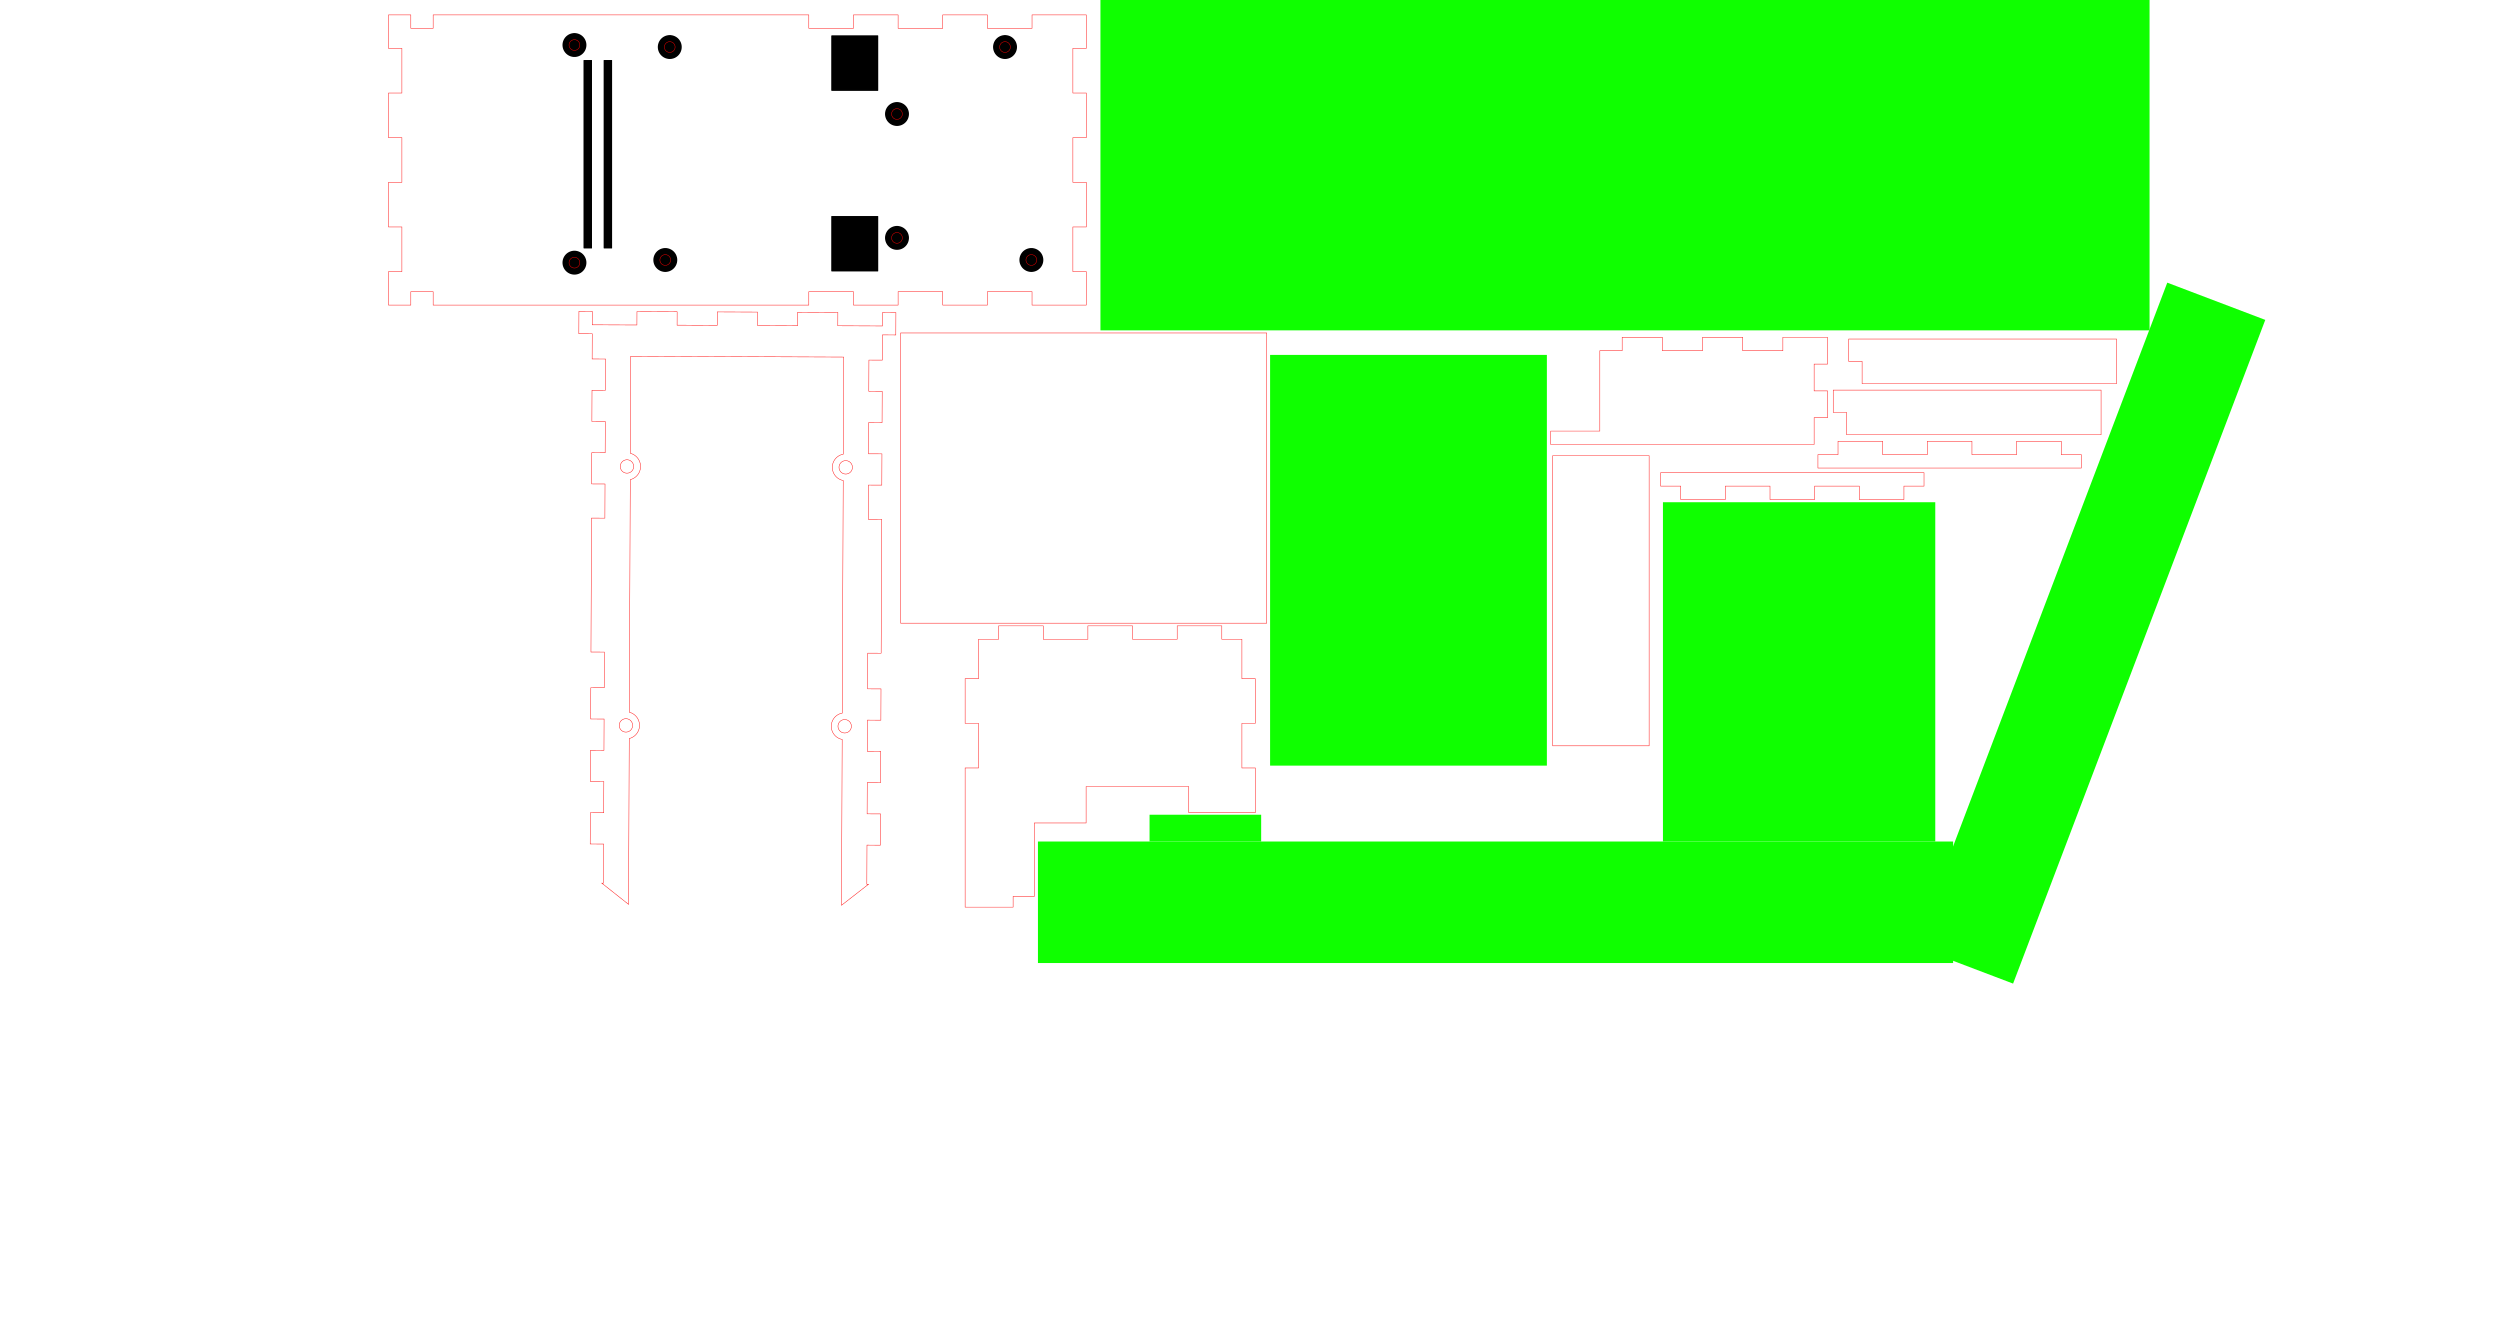 <?xml version="1.0" encoding="UTF-8" standalone="no"?>
<!-- Created with Inkscape (http://www.inkscape.org/) -->

<svg
   width="560mm"
   height="300mm"
   viewBox="0 0 560 300"
   version="1.1"
   id="svg1"
   xml:space="preserve"
   inkscape:version="1.3 (0e150ed6c4, 2023-07-21)"
   sodipodi:docname="LaserFile2.svg"
   xmlns:inkscape="http://www.inkscape.org/namespaces/inkscape"
   xmlns:sodipodi="http://sodipodi.sourceforge.net/DTD/sodipodi-0.dtd"
   xmlns="http://www.w3.org/2000/svg"
   xmlns:svg="http://www.w3.org/2000/svg"><sodipodi:namedview
     id="namedview1"
     pagecolor="#ffffff"
     bordercolor="#000000"
     borderopacity="0.25"
     inkscape:showpageshadow="2"
     inkscape:pageopacity="0.0"
     inkscape:pagecheckerboard="0"
     inkscape:deskcolor="#d1d1d1"
     inkscape:document-units="mm"
     inkscape:zoom="0.35055065"
     inkscape:cx="918.55486"
     inkscape:cy="183.99624"
     inkscape:window-width="1920"
     inkscape:window-height="1001"
     inkscape:window-x="-9"
     inkscape:window-y="-9"
     inkscape:window-maximized="1"
     inkscape:current-layer="layer1"
     showguides="true" /><defs
     id="defs1" /><g
     inkscape:label="Ebene 1"
     inkscape:groupmode="layer"
     id="layer1"><g
       id="Cut003_cs"
       transform="rotate(180,188.432,32.78)"
       style="stroke:#ff0000;stroke-width:0.1;stroke-dasharray:none;stroke-opacity:1"><path
         id="Cut003_cs_w0000"
         d="m -22.5,-10 h -10 v -6 h 3 v -6 h -3 v -6 h 3 v -6 h 59 v 3 h -11 v 18 h -5 v 3 h -9 v -3 h -9 v 3 h -9 v -3 h -9 v 3"
         stroke="#191919"
         stroke-width="0.35 px"
         style="fill:none;fill-opacity:1;fill-rule:evenodd;stroke:#ff0000;stroke-width:0.1;stroke-linecap:square;stroke-miterlimit:4;stroke-dasharray:none;stroke-opacity:1" /><title
         id="title1">b'Cut003_cs'</title></g><g
       id="Box009_cs"
       transform="matrix(0,-1,-1,0,345.403,134.57)"
       style="stroke:#ff0000;stroke-width:0.1;stroke-dasharray:none;stroke-opacity:1"><path
         id="Box009_cs_w0000"
         d="m 32.5,-24 h -65 v 21.6 h 65 V -24"
         stroke="#191919"
         stroke-width="0.35 px"
         style="fill:none;fill-opacity:1;fill-rule:evenodd;stroke:#ff0000;stroke-width:0.1;stroke-linecap:square;stroke-miterlimit:4;stroke-dasharray:none;stroke-opacity:1" /><title
         id="title1-4">b'Box009_cs'</title></g><g
       id="Cut_cs"
       transform="matrix(-1,-0.004,-0.004,1,165.084,93.887)"
       inkscape:transform-center-x="35.674944"
       inkscape:transform-center-y="66.717302"
       style="stroke:#ff0000;stroke-width:0.1;stroke-dasharray:none;stroke-opacity:1"><path
         id="Cut_cs_w0000"
         d="m -23.85,71.649 m 0,0 0.098,-0.02 0.097,-0.023 0.097,-0.027 0.096,-0.03 0.095,-0.033 0.094,-0.036 0.092,-0.039 0.091,-0.042 0.089,-0.045 0.088,-0.048 0.086,-0.051 0.084,-0.054 0.083,-0.057 0.081,-0.059 0.079,-0.062 0.077,-0.065 0.074,-0.067 0.072,-0.07 0.07,-0.072 0.067,-0.074 0.065,-0.077 0.062,-0.079 0.059,-0.081 0.057,-0.083 0.054,-0.084 0.051,-0.086 0.048,-0.088 0.045,-0.089 0.042,-0.091 0.039,-0.092 0.036,-0.094 0.033,-0.095 0.03,-0.096 0.026,-0.097 0.023,-0.097 0.02,-0.098 0.017,-0.099 0.013,-0.099 0.01,-0.1 0.007,-0.1 0.003,-0.1 v -0.1 l -0.003,-0.1 -0.007,-0.1 -0.01,-0.1 -0.013,-0.099 -0.017,-0.099 -0.02,-0.098 -0.023,-0.097 -0.026,-0.097 -0.03,-0.096 -0.033,-0.095 -0.036,-0.094 -0.039,-0.092 -0.042,-0.091 -0.045,-0.089 -0.048,-0.088 -0.051,-0.086 -0.054,-0.084 -0.057,-0.083 -0.059,-0.081 -0.062,-0.079 -0.065,-0.077 -0.067,-0.074 -0.07,-0.072 -0.072,-0.07 -0.074,-0.067 -0.077,-0.065 -0.079,-0.062 -0.081,-0.059 -0.083,-0.057 -0.084,-0.054 -0.086,-0.051 -0.088,-0.048 -0.089,-0.045 -0.091,-0.042 -0.092,-0.039 -0.094,-0.036 -0.095,-0.033 -0.096,-0.03 -0.097,-0.027 -0.097,-0.023 -0.098,-0.02 V 13.649 m 0,0 0.098,-0.02 0.097,-0.023 0.097,-0.027 0.096,-0.03 0.095,-0.033 0.094,-0.036 0.092,-0.039 0.091,-0.042 0.089,-0.045 0.088,-0.048 0.086,-0.051 0.084,-0.054 0.083,-0.057 0.081,-0.059 0.079,-0.062 0.077,-0.065 0.074,-0.067 0.072,-0.07 0.07,-0.072 0.067,-0.074 0.065,-0.077 0.062,-0.079 0.059,-0.081 0.057,-0.083 0.054,-0.084 0.051,-0.086 0.048,-0.088 0.045,-0.089 0.042,-0.091 0.039,-0.092 0.036,-0.094 0.033,-0.095 0.03,-0.096 0.026,-0.097 0.023,-0.097 0.02,-0.098 0.017,-0.099 0.013,-0.099 0.01,-0.1 0.007,-0.1 0.003,-0.1 v -0.1 l -0.003,-0.1 -0.007,-0.1 -0.01,-0.1 -0.013,-0.099 -0.017,-0.099 -0.02,-0.098 -0.023,-0.097 -0.026,-0.097 -0.03,-0.096 -0.033,-0.095 -0.036,-0.094 -0.039,-0.092 -0.042,-0.091 -0.045,-0.089 -0.048,-0.088 -0.051,-0.086 -0.054,-0.084 -0.057,-0.083 -0.059,-0.081 -0.062,-0.079 -0.065,-0.077 -0.067,-0.074 -0.07,-0.072 -0.072,-0.07 -0.074,-0.067 L -22.501,8.378 -22.579,8.316 -22.66,8.256 -22.743,8.199 -22.827,8.145 -22.913,8.094 -23.001,8.046 -23.091,8.001 -23.182,7.959 -23.274,7.919 -23.367,7.883 -23.462,7.85 -23.558,7.821 -23.654,7.794 -23.752,7.771 -23.85,7.751 V -14 h 47.7 V 7.751 m 0,0 -0.097,0.026 -0.096,0.03 -0.095,0.033 -0.094,0.036 -0.093,0.039 -0.091,0.042 -0.09,0.045 -0.088,0.048 -0.087,0.051 -0.085,0.054 -0.083,0.056 -0.081,0.059 -0.079,0.062 -0.077,0.064 -0.075,0.067 -0.073,0.069 -0.07,0.072 -0.068,0.074 -0.066,0.076 -0.063,0.078 -0.06,0.08 -0.058,0.082 -0.055,0.084 -0.052,0.086 -0.049,0.088 -0.046,0.089 -0.043,0.091 -0.04,0.092 -0.037,0.093 -0.034,0.095 -0.031,0.096 -0.028,0.097 -0.025,0.097 -0.021,0.098 -0.018,0.099 -0.015,0.099 -0.012,0.1 -0.008,0.1 -0.005,0.1 -0.002,0.101 0.002,0.101 0.005,0.1 0.008,0.1 0.012,0.1 0.015,0.099 0.018,0.099 0.021,0.098 0.025,0.097 0.028,0.097 0.031,0.096 0.034,0.095 0.037,0.093 0.04,0.092 0.043,0.091 0.046,0.089 0.049,0.088 0.052,0.086 0.055,0.084 0.058,0.082 0.06,0.08 0.063,0.078 0.066,0.076 0.068,0.074 0.07,0.072 0.073,0.069 0.075,0.067 0.077,0.064 0.079,0.062 0.081,0.059 0.083,0.056 0.085,0.054 0.087,0.051 0.088,0.048 0.09,0.045 0.091,0.042 0.093,0.039 0.094,0.036 0.095,0.033 0.096,0.03 0.097,0.026 v 52.102 m 0,0 -0.097,0.026 -0.096,0.03 -0.095,0.033 -0.094,0.036 -0.093,0.039 -0.091,0.042 -0.09,0.045 -0.088,0.048 -0.087,0.051 -0.085,0.054 -0.083,0.056 -0.081,0.059 -0.079,0.062 -0.077,0.064 -0.075,0.067 -0.073,0.069 -0.07,0.072 -0.068,0.074 -0.066,0.076 -0.063,0.078 -0.06,0.08 -0.058,0.082 -0.055,0.084 -0.052,0.086 -0.049,0.088 -0.046,0.089 -0.043,0.091 -0.04,0.092 -0.037,0.093 -0.034,0.095 -0.031,0.096 -0.028,0.097 -0.025,0.097 -0.021,0.098 -0.018,0.099 -0.015,0.099 -0.012,0.1 -0.008,0.1 -0.005,0.1 -0.002,0.101 0.002,0.101 0.005,0.1 0.008,0.1 0.012,0.1 0.015,0.099 0.018,0.099 0.021,0.098 0.025,0.097 0.028,0.097 0.031,0.096 0.034,0.095 0.037,0.093 0.04,0.092 0.043,0.091 0.046,0.089 0.049,0.088 0.052,0.086 0.055,0.084 0.058,0.082 0.06,0.08 0.063,0.078 0.066,0.076 0.068,0.074 0.07,0.072 0.073,0.069 0.075,0.067 0.077,0.064 0.079,0.062 0.081,0.059 0.083,0.056 0.085,0.054 0.087,0.051 0.088,0.048 0.09,0.045 0.091,0.042 0.093,0.039 0.094,0.036 0.095,0.033 0.096,0.03 0.097,0.026 v 37.151 l 6.026,-4.737 H 29.5 v -8.763 h 3 v -7 h -3 v -7 h 3 v -7 h -3 v -7 h 3 v -7 h -3 v -8 h 3 v -30 h -3 v -7.65 h 3 V 7.65 h -3 v -7 h 3 v -7 h -3 v -7 h 3 V -19 h 3 v -5 h -3 v 3 h -10 v -3 h -9 v 3 h -9 v -3 h -9 v 3 h -9 v -3 h -9 v 3 h -10 v -3 h -3 v 5 h 3 v 5.65 h 3 v 7 h -3 v 7 h 3 v 7 h -3 v 7 h 3 v 7.65 h -3 v 30 h 3 v 8 h -3 v 7 h 3 v 7 h -3 v 7 h 3 v 7 h -3 v 7 h 3 v 8.763 h -0.376 L -23.85,108.8 V 71.649"
         stroke="#191919"
         stroke-width="0.35 px"
         style="fill:none;fill-opacity:1;fill-rule:evenodd;stroke:#ff0000;stroke-width:0.1;stroke-linecap:square;stroke-miterlimit:4;stroke-dasharray:none;stroke-opacity:1" /><path
         id="Cut_cs_w0001"
         d="m -22.9,10.7 m 0,0 -0.003,-0.1 -0.01,-0.1 -0.017,-0.099 -0.023,-0.098 -0.03,-0.096 -0.036,-0.094 -0.042,-0.091 -0.048,-0.088 -0.054,-0.084 -0.059,-0.081 -0.065,-0.077 -0.07,-0.072 -0.074,-0.067 -0.079,-0.062 -0.083,-0.057 -0.086,-0.051 -0.089,-0.045 -0.092,-0.039 -0.095,-0.033 -0.097,-0.026 -0.098,-0.02 -0.099,-0.013 -0.1,-0.007 h -0.1 l -0.1,0.007 -0.099,0.013 -0.098,0.02 -0.097,0.026 -0.095,0.033 -0.092,0.039 -0.089,0.045 -0.086,0.051 -0.083,0.057 -0.079,0.062 -0.074,0.067 -0.07,0.072 -0.065,0.077 -0.059,0.081 -0.054,0.084 -0.048,0.088 -0.042,0.091 -0.036,0.094 -0.03,0.096 -0.023,0.098 -0.017,0.099 -0.01,0.1 L -25.9,10.7 l 0.003,0.1 0.01,0.1 0.017,0.099 0.023,0.098 0.03,0.096 0.036,0.094 0.042,0.091 0.048,0.088 0.054,0.085 0.059,0.081 0.065,0.077 0.07,0.072 0.074,0.067 0.079,0.062 0.083,0.057 0.086,0.051 0.089,0.045 0.092,0.039 0.095,0.033 0.097,0.026 0.098,0.02 0.099,0.013 0.1,0.007 h 0.1 l 0.1,-0.007 0.099,-0.013 0.098,-0.02 0.097,-0.026 0.095,-0.033 0.092,-0.039 0.089,-0.045 0.086,-0.051 0.083,-0.057 0.079,-0.062 0.074,-0.067 0.07,-0.072 0.065,-0.077 0.059,-0.081 0.054,-0.085 0.048,-0.088 0.042,-0.091 0.036,-0.094 0.03,-0.096 0.023,-0.098 0.017,-0.099 0.01,-0.1 L -22.9,10.7"
         stroke="#191919"
         stroke-width="0.35 px"
         style="fill:none;fill-opacity:1;fill-rule:evenodd;stroke:#ff0000;stroke-width:0.1;stroke-linecap:square;stroke-miterlimit:4;stroke-dasharray:none;stroke-opacity:1" /><path
         id="Cut_cs_w0002"
         d="m 26.1,10.7 m 0,0 -0.003,-0.1 -0.01,-0.1 -0.017,-0.099 -0.023,-0.098 -0.03,-0.096 -0.036,-0.094 -0.042,-0.091 L 25.891,9.936 25.837,9.851 25.777,9.77 25.712,9.694 25.643,9.622 25.568,9.555 25.49,9.492 25.407,9.436 25.321,9.385 25.231,9.339 25.139,9.3 25.044,9.267 24.948,9.241 24.849,9.221 24.75,9.208 24.65,9.201 h -0.1 l -0.1,0.007 -0.099,0.013 -0.098,0.02 -0.097,0.026 -0.095,0.033 -0.092,0.039 -0.089,0.045 -0.086,0.051 -0.083,0.057 -0.079,0.062 -0.074,0.067 -0.07,0.072 -0.065,0.077 -0.059,0.081 -0.054,0.084 -0.048,0.088 -0.042,0.091 -0.036,0.094 -0.03,0.096 -0.023,0.098 -0.017,0.099 -0.01,0.1 L 23.1,10.7 l 0.003,0.1 0.01,0.1 0.017,0.099 0.023,0.098 0.03,0.096 0.036,0.094 0.042,0.091 0.048,0.088 0.054,0.085 0.059,0.081 0.065,0.077 0.07,0.072 0.074,0.067 0.079,0.062 0.083,0.057 0.086,0.051 0.089,0.045 0.092,0.039 0.095,0.033 0.097,0.026 0.098,0.02 0.099,0.013 0.1,0.007 h 0.1 l 0.1,-0.007 0.099,-0.013 0.098,-0.02 0.097,-0.026 0.095,-0.033 0.092,-0.039 0.089,-0.045 0.086,-0.051 0.083,-0.057 0.079,-0.062 0.074,-0.067 0.07,-0.072 0.065,-0.077 0.059,-0.081 0.054,-0.085 0.048,-0.088 0.042,-0.091 0.036,-0.094 0.03,-0.096 0.023,-0.098 0.017,-0.099 0.01,-0.1 L 26.1,10.7"
         stroke="#191919"
         stroke-width="0.35 px"
         style="fill:none;fill-opacity:1;fill-rule:evenodd;stroke:#ff0000;stroke-width:0.1;stroke-linecap:square;stroke-miterlimit:4;stroke-dasharray:none;stroke-opacity:1" /><path
         id="Cut_cs_w0003"
         d="m -22.9,68.7 m 0,0 -0.003,-0.1 -0.01,-0.1 -0.017,-0.099 -0.023,-0.098 -0.03,-0.096 -0.036,-0.094 -0.042,-0.091 -0.048,-0.088 -0.054,-0.085 -0.059,-0.081 -0.065,-0.077 -0.07,-0.072 -0.074,-0.067 -0.079,-0.062 -0.083,-0.057 -0.086,-0.051 -0.089,-0.045 -0.092,-0.039 -0.095,-0.033 -0.097,-0.026 -0.098,-0.02 -0.099,-0.013 -0.1,-0.007 h -0.1 l -0.1,0.007 -0.099,0.013 -0.098,0.02 -0.097,0.026 -0.095,0.033 -0.092,0.039 -0.089,0.045 -0.086,0.051 -0.083,0.057 -0.079,0.062 -0.074,0.067 -0.07,0.072 -0.065,0.077 -0.059,0.081 -0.054,0.085 -0.048,0.088 -0.042,0.091 -0.036,0.094 -0.03,0.096 -0.023,0.098 -0.017,0.099 -0.01,0.1 L -25.9,68.7 l 0.003,0.1 0.01,0.1 0.017,0.099 0.023,0.098 0.03,0.096 0.036,0.094 0.042,0.091 0.048,0.088 0.054,0.085 0.059,0.081 0.065,0.077 0.07,0.072 0.074,0.067 0.079,0.062 0.083,0.057 0.086,0.051 0.089,0.045 0.092,0.039 0.095,0.033 0.097,0.026 0.098,0.02 0.099,0.013 0.1,0.007 h 0.1 l 0.1,-0.007 0.099,-0.013 0.098,-0.02 0.097,-0.026 0.095,-0.033 0.092,-0.039 0.089,-0.045 0.086,-0.051 0.083,-0.057 0.079,-0.062 0.074,-0.067 0.07,-0.072 0.065,-0.077 0.059,-0.081 0.054,-0.085 0.048,-0.088 0.042,-0.091 0.036,-0.094 0.03,-0.096 0.023,-0.098 0.017,-0.099 0.01,-0.1 L -22.9,68.7"
         stroke="#191919"
         stroke-width="0.35 px"
         style="fill:none;fill-opacity:1;fill-rule:evenodd;stroke:#ff0000;stroke-width:0.1;stroke-linecap:square;stroke-miterlimit:4;stroke-dasharray:none;stroke-opacity:1" /><path
         id="Cut_cs_w0004"
         d="m 26.1,68.7 m 0,0 -0.003,-0.1 -0.01,-0.1 -0.017,-0.099 -0.023,-0.098 -0.03,-0.096 -0.036,-0.094 -0.042,-0.091 -0.048,-0.088 -0.054,-0.085 -0.059,-0.081 -0.065,-0.077 -0.07,-0.072 -0.074,-0.067 -0.079,-0.062 -0.083,-0.057 -0.086,-0.051 -0.089,-0.045 -0.092,-0.039 -0.095,-0.033 -0.097,-0.026 -0.098,-0.02 -0.099,-0.013 -0.1,-0.007 h -0.1 l -0.1,0.007 -0.099,0.013 -0.098,0.02 -0.097,0.026 -0.095,0.033 -0.092,0.039 -0.089,0.045 -0.086,0.051 -0.083,0.057 -0.079,0.062 -0.074,0.067 -0.07,0.072 -0.065,0.077 -0.059,0.081 -0.054,0.085 -0.048,0.088 -0.042,0.091 -0.036,0.094 -0.03,0.096 -0.023,0.098 -0.017,0.099 -0.01,0.1 L 23.1,68.7 l 0.003,0.1 0.01,0.1 0.017,0.099 0.023,0.098 0.03,0.096 0.036,0.094 0.042,0.091 0.048,0.088 0.054,0.085 0.059,0.081 0.065,0.077 0.07,0.072 0.074,0.067 0.079,0.062 0.083,0.057 0.086,0.051 0.089,0.045 0.092,0.039 0.095,0.033 0.097,0.026 0.098,0.02 0.099,0.013 0.1,0.007 h 0.1 l 0.1,-0.007 0.099,-0.013 0.098,-0.02 0.097,-0.026 0.095,-0.033 0.092,-0.039 0.089,-0.045 0.086,-0.051 0.083,-0.057 0.079,-0.062 0.074,-0.067 0.07,-0.072 0.065,-0.077 0.059,-0.081 0.054,-0.085 0.048,-0.088 0.042,-0.091 0.036,-0.094 0.03,-0.096 0.023,-0.098 0.017,-0.099 0.01,-0.1 L 26.1,68.7"
         stroke="#191919"
         stroke-width="0.35 px"
         style="fill:none;fill-opacity:1;fill-rule:evenodd;stroke:#ff0000;stroke-width:0.1;stroke-linecap:square;stroke-miterlimit:4;stroke-dasharray:none;stroke-opacity:1" /><title
         id="title1-40">b'Cut_cs'</title></g><g
       id="Box003_cs"
       transform="matrix(0,1,1,0,225.746,107.087)"
       style="stroke:#ff0000;stroke-width:0.1;stroke-dasharray:none;stroke-opacity:1"><path
         id="Box003_cs_w0000"
         d="m 32.5,-24 h -65 v 82 h 65 v -82"
         stroke="#191919"
         stroke-width="0.35 px"
         style="fill:none;fill-opacity:1;fill-rule:evenodd;stroke:#ff0000;stroke-width:0.1;stroke-linecap:square;stroke-miterlimit:4;stroke-dasharray:none;stroke-opacity:1" /><title
         id="title1-46">b'Box003_cs'</title></g><g
       id="Body005_cs"
       transform="matrix(1,0,0,-1,401.481,38.888)"
       style="stroke:#ff0000;stroke-width:0.1;stroke-dasharray:none;stroke-opacity:1"><path
         id="Body005_cs_w0000"
         d="m 29.5,-70 v 3 h -59 v -3 h 4.5 v -3 h 10 v 3 h 10 v -3 H 5 v 3 h 10 v -3 h 10 v 3 h 4.5"
         stroke="#191919"
         stroke-width="0.35 px"
         style="fill:none;fill-opacity:1;fill-rule:evenodd;stroke:#ff0000;stroke-width:0.1;stroke-linecap:square;stroke-miterlimit:4;stroke-dasharray:none;stroke-opacity:1" /><title
         id="title1-2">b'Body005_cs'</title></g><g
       id="Cut004_cs"
       transform="matrix(1,0,0,-1,400.639,73.38)"
       style="stroke:#ff0000;stroke-width:0.1;stroke-dasharray:none;stroke-opacity:1"><path
         id="Cut004_cs_w0000"
         d="m 10,-14 v -5 h 3 v -5 h 57 v 10 H 10"
         stroke="#191919"
         stroke-width="0.35 px"
         style="fill:none;fill-opacity:1;fill-rule:evenodd;stroke:#ff0000;stroke-width:0.1;stroke-linecap:square;stroke-miterlimit:4;stroke-dasharray:none;stroke-opacity:1" /><title
         id="title1-6">b'Cut004_cs'</title></g><g
       id="g1"
       transform="translate(-72.826,1.643)"><path
         id="Cut002_cs_w0000"
         d="m 164.851,4.695 v -3 h -5 v 7.5 h 3 v 10 h -3 v 10 h 3 v 10 h -3 v 10 h 3 v 10 h -3 v 7.5 h 5 v -3 h 5 v 3 h 84.15 v -3 h 10 v 3 h 10 v -3 h 10 v 3 h 10 v -3 h 10 v 3 h 12.15 v -7.5 h -3 v -10 h 3 v -10 h -3 v -10 h 3 v -10 h -3 v -10 h 3 v -7.5 h -12.15 v 3 h -10 v -3 h -10 v 3 h -10 v -3 h -10 v 3 h -10 v -3 h -84.15 v 3 h -5"
         stroke="#191919"
         stroke-width="0.35 px"
         style="fill:none;fill-opacity:1;fill-rule:evenodd;stroke:#ff0000;stroke-width:0.1;stroke-linecap:square;stroke-miterlimit:4;stroke-dasharray:none;stroke-opacity:1" /><path
         id="Cut002_cs_w0001"
         d="m 201.501,5.945 m 0,0 -0.1,0.002 -0.1,0.006 -0.1,0.01 -0.099,0.014 -0.098,0.018 -0.098,0.022 -0.097,0.026 -0.096,0.03 -0.094,0.033 -0.093,0.037 -0.091,0.041 -0.09,0.044 -0.088,0.048 -0.086,0.051 -0.084,0.055 -0.081,0.058 -0.079,0.061 -0.076,0.064 -0.074,0.067 -0.071,0.07 -0.068,0.073 -0.065,0.076 -0.062,0.078 -0.059,0.081 -0.056,0.083 -0.052,0.085 -0.049,0.087 -0.045,0.089 -0.042,0.091 -0.038,0.093 -0.034,0.094 -0.03,0.095 -0.027,0.096 -0.023,0.097 -0.019,0.098 -0.015,0.099 -0.011,0.099 -0.007,0.1 -0.003,0.1 0.001,0.1 0.005,0.1 0.009,0.1 0.013,0.099 0.017,0.099 0.021,0.098 0.025,0.097 0.029,0.096 0.032,0.095 0.036,0.093 0.04,0.092 0.043,0.09 0.047,0.088 0.051,0.086 0.054,0.084 0.057,0.082 0.061,0.08 0.064,0.077 0.067,0.075 0.07,0.072 0.072,0.069 0.075,0.066 0.078,0.063 0.08,0.06 0.083,0.057 0.085,0.053 0.087,0.05 0.089,0.046 0.09,0.043 0.092,0.039 0.094,0.035 0.095,0.031 0.096,0.028 0.097,0.024 0.098,0.02 0.099,0.016 0.099,0.012 0.1,0.008 0.1,0.004 h 0.1 l 0.1,-0.004 0.1,-0.008 0.099,-0.012 0.099,-0.016 0.098,-0.02 0.097,-0.024 0.096,-0.028 0.095,-0.031 0.094,-0.035 0.092,-0.039 0.09,-0.043 0.089,-0.046 0.087,-0.05 0.085,-0.053 0.083,-0.057 0.08,-0.06 0.078,-0.063 0.075,-0.066 0.072,-0.069 0.07,-0.072 0.067,-0.075 0.064,-0.077 0.061,-0.08 0.057,-0.082 0.054,-0.084 0.051,-0.086 0.047,-0.088 0.043,-0.09 0.04,-0.092 0.036,-0.093 0.032,-0.095 0.029,-0.096 0.025,-0.097 0.021,-0.098 0.017,-0.099 0.013,-0.099 0.009,-0.1 0.005,-0.1 0.001,-0.1 -0.003,-0.1 -0.007,-0.1 -0.011,-0.099 -0.015,-0.099 -0.019,-0.098 -0.023,-0.097 -0.027,-0.096 -0.03,-0.095 -0.034,-0.094 -0.038,-0.093 -0.042,-0.091 -0.045,-0.089 -0.049,-0.087 -0.052,-0.085 -0.056,-0.083 -0.059,-0.081 -0.062,-0.078 -0.065,-0.076 -0.068,-0.073 -0.071,-0.07 -0.074,-0.067 -0.076,-0.064 -0.079,-0.061 -0.081,-0.058 -0.084,-0.055 -0.086,-0.051 -0.088,-0.048 -0.09,-0.044 -0.091,-0.041 -0.093,-0.037 -0.094,-0.033 -0.096,-0.03 -0.097,-0.026 -0.098,-0.022 -0.098,-0.018 -0.099,-0.014 -0.1,-0.01 -0.1,-0.006 -0.1,-0.002"
         stroke="#191919"
         stroke-width="0.35 px"
         style="fill:#000000;fill-opacity:1;fill-rule:evenodd;stroke:#000000;stroke-width:0.35;stroke-linecap:square;stroke-miterlimit:4;stroke-dasharray:none;stroke-opacity:1" /><path
         id="Cut002_cs_w0002"
         d="m 222.851,6.395 m 0,0 -0.1,0.002 -0.1,0.006 -0.1,0.01 -0.099,0.014 -0.098,0.018 -0.098,0.022 -0.097,0.026 -0.096,0.03 -0.094,0.033 -0.093,0.037 -0.091,0.041 -0.09,0.044 -0.088,0.048 -0.086,0.051 -0.084,0.055 -0.081,0.058 -0.079,0.061 -0.076,0.064 -0.074,0.067 -0.071,0.07 -0.068,0.073 -0.065,0.076 -0.062,0.078 -0.059,0.081 -0.056,0.083 -0.052,0.085 -0.049,0.087 -0.045,0.089 -0.042,0.091 -0.038,0.093 -0.034,0.094 -0.03,0.095 -0.027,0.096 -0.023,0.097 -0.019,0.098 -0.015,0.099 -0.011,0.099 -0.007,0.1 -0.003,0.1 0.001,0.1 0.005,0.1 0.009,0.1 0.013,0.099 0.017,0.099 0.021,0.098 0.025,0.097 0.029,0.096 0.032,0.095 0.036,0.093 0.04,0.092 0.043,0.09 0.047,0.088 0.051,0.086 0.054,0.084 0.057,0.082 0.061,0.08 0.064,0.077 0.067,0.075 0.07,0.072 0.072,0.069 0.075,0.066 0.078,0.063 0.08,0.06 0.083,0.057 0.085,0.053 0.087,0.05 0.089,0.046 0.09,0.043 0.092,0.039 0.094,0.035 0.095,0.031 0.096,0.028 0.097,0.024 0.098,0.02 0.099,0.016 0.099,0.012 0.1,0.008 0.1,0.004 h 0.1 l 0.1,-0.004 0.1,-0.008 0.099,-0.012 0.099,-0.016 0.098,-0.02 0.097,-0.024 0.096,-0.028 0.095,-0.031 0.094,-0.035 0.092,-0.039 0.09,-0.043 0.089,-0.046 0.087,-0.05 0.085,-0.053 0.083,-0.057 0.08,-0.06 0.078,-0.063 0.075,-0.066 0.072,-0.069 0.07,-0.072 0.067,-0.075 0.064,-0.077 0.061,-0.08 0.057,-0.082 0.054,-0.084 0.051,-0.086 0.047,-0.088 0.043,-0.09 0.04,-0.092 0.036,-0.093 0.032,-0.095 0.029,-0.096 0.025,-0.097 0.021,-0.098 0.017,-0.099 0.013,-0.099 0.009,-0.1 0.005,-0.1 0.001,-0.1 -0.003,-0.1 -0.007,-0.1 -0.011,-0.099 -0.015,-0.099 -0.019,-0.098 -0.023,-0.097 -0.027,-0.096 -0.03,-0.095 -0.034,-0.094 -0.038,-0.093 -0.042,-0.091 -0.045,-0.089 -0.049,-0.087 -0.052,-0.085 -0.056,-0.083 -0.059,-0.081 -0.062,-0.078 -0.065,-0.076 -0.068,-0.073 -0.071,-0.07 -0.074,-0.067 -0.076,-0.064 -0.079,-0.061 -0.081,-0.058 -0.084,-0.055 -0.086,-0.051 -0.088,-0.048 -0.09,-0.044 -0.091,-0.041 -0.093,-0.037 -0.094,-0.033 -0.096,-0.03 -0.097,-0.026 -0.098,-0.022 -0.098,-0.018 -0.099,-0.014 -0.1,-0.01 -0.1,-0.006 -0.1,-0.002"
         stroke="#191919"
         stroke-width="0.35 px"
         style="fill:#000000;fill-opacity:1;fill-rule:evenodd;stroke:#000000;stroke-width:0.35;stroke-linecap:square;stroke-miterlimit:4;stroke-dasharray:none;stroke-opacity:1" /><path
         id="Cut002_cs_w0003"
         d="m 203.751,11.995 h 1.5 v 41.8 h -1.5 v -41.8"
         stroke="#191919"
         stroke-width="0.35 px"
         style="fill:none;fill-opacity:1;fill-rule:evenodd;stroke-width:0.35;stroke-linecap:square;stroke-miterlimit:4;stroke-dasharray:none" /><path
         id="Cut002_cs_w0004"
         d="m 208.251,11.995 h 1.5 v 41.8 h -1.5 v -41.8"
         stroke="#191919"
         stroke-width="0.35 px"
         style="fill:none;fill-opacity:1;fill-rule:evenodd;stroke-width:0.35;stroke-linecap:square;stroke-miterlimit:4;stroke-dasharray:none" /><path
         id="Cut002_cs_w0005"
         d="m 201.501,54.695 m 0,0 -0.1,0.002 -0.1,0.006 -0.1,0.01 -0.099,0.014 -0.098,0.018 -0.098,0.022 -0.097,0.026 -0.096,0.03 -0.094,0.033 -0.093,0.037 -0.091,0.041 -0.09,0.044 -0.088,0.048 -0.086,0.051 -0.084,0.055 -0.081,0.058 -0.079,0.061 -0.076,0.064 -0.074,0.067 -0.071,0.07 -0.068,0.073 -0.065,0.076 -0.062,0.078 -0.059,0.081 -0.056,0.083 -0.052,0.085 -0.049,0.087 -0.045,0.089 -0.042,0.091 -0.038,0.093 -0.034,0.094 -0.03,0.095 -0.027,0.096 -0.023,0.097 -0.019,0.098 -0.015,0.099 -0.011,0.099 -0.007,0.1 -0.003,0.1 0.001,0.1 0.005,0.1 0.009,0.1 0.013,0.099 0.017,0.099 0.021,0.098 0.025,0.097 0.029,0.096 0.032,0.095 0.036,0.093 0.04,0.092 0.043,0.09 0.047,0.088 0.051,0.086 0.054,0.084 0.057,0.082 0.061,0.08 0.064,0.077 0.067,0.075 0.07,0.072 0.072,0.069 0.075,0.066 0.078,0.063 0.08,0.06 0.083,0.057 0.085,0.053 0.087,0.05 0.089,0.046 0.09,0.043 0.092,0.039 0.094,0.035 0.095,0.031 0.096,0.028 0.097,0.024 0.098,0.02 0.099,0.016 0.099,0.012 0.1,0.008 0.1,0.004 h 0.1 l 0.1,-0.004 0.1,-0.008 0.099,-0.012 0.099,-0.016 0.098,-0.02 0.097,-0.024 0.096,-0.028 0.095,-0.031 0.094,-0.035 0.092,-0.039 0.09,-0.043 0.089,-0.046 0.087,-0.05 0.085,-0.053 0.083,-0.057 0.08,-0.06 0.078,-0.063 0.075,-0.066 0.072,-0.069 0.07,-0.072 0.067,-0.075 0.064,-0.077 0.061,-0.08 0.057,-0.082 0.054,-0.084 0.051,-0.086 0.047,-0.088 0.043,-0.09 0.04,-0.092 0.036,-0.093 0.032,-0.095 0.029,-0.096 0.025,-0.097 0.021,-0.098 0.017,-0.099 0.013,-0.099 0.009,-0.1 0.005,-0.1 0.001,-0.1 -0.003,-0.1 -0.007,-0.1 -0.011,-0.099 -0.015,-0.099 -0.019,-0.098 -0.023,-0.097 -0.027,-0.096 -0.03,-0.095 -0.034,-0.094 -0.038,-0.093 -0.042,-0.091 -0.045,-0.089 -0.049,-0.087 -0.052,-0.085 -0.056,-0.083 -0.059,-0.081 -0.062,-0.078 -0.065,-0.076 -0.068,-0.073 -0.071,-0.07 -0.074,-0.067 -0.076,-0.064 -0.079,-0.061 -0.081,-0.058 -0.084,-0.055 -0.086,-0.051 -0.088,-0.048 -0.09,-0.044 -0.091,-0.041 -0.093,-0.037 -0.094,-0.033 -0.096,-0.03 -0.097,-0.026 -0.098,-0.022 -0.098,-0.018 -0.099,-0.014 -0.1,-0.01 -0.1,-0.006 -0.1,-0.002"
         stroke="#191919"
         stroke-width="0.35 px"
         style="fill:#000000;fill-opacity:1;fill-rule:evenodd;stroke:#000000;stroke-width:0.35;stroke-linecap:square;stroke-miterlimit:4;stroke-dasharray:none;stroke-opacity:1" /><path
         id="Cut002_cs_w0006"
         d="m 221.851,54.095 m 0,0 -0.1,0.002 -0.1,0.006 -0.1,0.01 -0.099,0.014 -0.098,0.018 -0.098,0.022 -0.097,0.026 -0.096,0.03 -0.094,0.033 -0.093,0.037 -0.091,0.041 -0.09,0.044 -0.088,0.048 -0.086,0.051 -0.084,0.055 -0.081,0.058 -0.079,0.061 -0.076,0.064 -0.074,0.067 -0.071,0.07 -0.068,0.073 -0.065,0.076 -0.062,0.078 -0.059,0.081 -0.056,0.083 -0.052,0.085 -0.049,0.087 -0.045,0.089 -0.042,0.091 -0.038,0.093 -0.034,0.094 -0.03,0.095 -0.027,0.096 -0.023,0.097 -0.019,0.098 -0.015,0.099 -0.011,0.099 -0.007,0.1 -0.003,0.1 0.001,0.1 0.005,0.1 0.009,0.1 0.013,0.099 0.017,0.099 0.021,0.098 0.025,0.097 0.029,0.096 0.032,0.095 0.036,0.093 0.04,0.092 0.043,0.09 0.047,0.088 0.051,0.086 0.054,0.084 0.057,0.082 0.061,0.08 0.064,0.077 0.067,0.075 0.07,0.072 0.072,0.069 0.075,0.066 0.078,0.063 0.08,0.06 0.083,0.057 0.085,0.053 0.087,0.05 0.089,0.046 0.09,0.043 0.092,0.039 0.094,0.035 0.095,0.031 0.096,0.028 0.097,0.024 0.098,0.02 0.099,0.016 0.099,0.012 0.1,0.008 0.1,0.004 h 0.1 l 0.1,-0.004 0.1,-0.008 0.099,-0.012 0.099,-0.016 0.098,-0.02 0.097,-0.024 0.096,-0.028 0.095,-0.031 0.094,-0.035 0.092,-0.039 0.09,-0.043 0.089,-0.046 0.087,-0.05 0.085,-0.053 0.083,-0.057 0.08,-0.06 0.078,-0.063 0.075,-0.066 0.072,-0.069 0.07,-0.072 0.067,-0.075 0.064,-0.077 0.061,-0.08 0.057,-0.082 0.054,-0.084 0.051,-0.086 0.047,-0.088 0.043,-0.09 0.04,-0.092 0.036,-0.093 0.032,-0.095 0.029,-0.096 0.025,-0.097 0.021,-0.098 0.017,-0.099 0.013,-0.099 0.009,-0.1 0.005,-0.1 0.001,-0.1 -0.003,-0.1 -0.007,-0.1 -0.011,-0.099 -0.015,-0.099 -0.019,-0.098 -0.023,-0.097 -0.027,-0.096 -0.03,-0.095 -0.034,-0.094 -0.038,-0.093 -0.042,-0.091 -0.045,-0.089 -0.049,-0.087 -0.052,-0.085 -0.056,-0.083 -0.059,-0.081 -0.062,-0.078 -0.065,-0.076 -0.068,-0.073 -0.071,-0.07 -0.074,-0.067 -0.076,-0.064 -0.079,-0.061 -0.081,-0.058 -0.084,-0.055 -0.086,-0.051 -0.088,-0.048 -0.09,-0.044 -0.091,-0.041 -0.093,-0.037 -0.094,-0.033 -0.096,-0.03 -0.097,-0.026 -0.098,-0.022 -0.098,-0.018 -0.099,-0.014 -0.1,-0.01 -0.1,-0.006 -0.1,-0.002"
         stroke="#191919"
         stroke-width="0.35 px"
         style="fill:#000000;fill-opacity:1;fill-rule:evenodd;stroke:#000000;stroke-width:0.35;stroke-linecap:square;stroke-miterlimit:4;stroke-dasharray:none;stroke-opacity:1" /><path
         id="Cut002_cs_w0007"
         d="m 259.251,6.495 h 10.1 v 12 h -10.1 v -12"
         stroke="#191919"
         stroke-width="0.35 px"
         style="fill:none;fill-opacity:1;fill-rule:evenodd;stroke-width:0.35;stroke-linecap:square;stroke-miterlimit:4;stroke-dasharray:none" /><path
         id="Cut002_cs_w0008"
         d="m 273.751,21.395 m 0,0 -0.1,0.002 -0.1,0.006 -0.1,0.01 -0.099,0.014 -0.098,0.018 -0.098,0.022 -0.097,0.026 -0.096,0.03 -0.094,0.033 -0.093,0.037 -0.091,0.041 -0.09,0.044 -0.088,0.048 -0.086,0.051 -0.084,0.055 -0.081,0.058 -0.079,0.061 -0.076,0.064 -0.074,0.067 -0.071,0.07 -0.068,0.073 -0.065,0.076 -0.062,0.078 -0.059,0.081 -0.056,0.083 -0.052,0.085 -0.049,0.087 -0.045,0.089 -0.042,0.091 -0.038,0.093 -0.034,0.094 -0.03,0.095 -0.027,0.096 -0.023,0.097 -0.019,0.098 -0.015,0.099 -0.011,0.099 -0.007,0.1 -0.003,0.1 10e-4,0.1 0.005,0.1 0.009,0.1 0.013,0.099 0.017,0.099 0.021,0.098 0.025,0.097 0.029,0.096 0.032,0.095 0.036,0.093 0.04,0.092 0.043,0.09 0.047,0.088 0.051,0.086 0.054,0.084 0.057,0.082 0.061,0.08 0.064,0.077 0.067,0.075 0.07,0.072 0.072,0.069 0.075,0.066 0.078,0.063 0.08,0.06 0.083,0.057 0.085,0.053 0.087,0.05 0.089,0.046 0.09,0.043 0.092,0.039 0.094,0.035 0.095,0.031 0.096,0.028 0.097,0.024 0.098,0.02 0.099,0.016 0.099,0.012 0.1,0.008 0.1,0.004 h 0.1 l 0.1,-0.004 0.1,-0.008 0.099,-0.012 0.099,-0.016 0.098,-0.02 0.097,-0.024 0.096,-0.028 0.095,-0.031 0.094,-0.035 0.092,-0.039 0.09,-0.043 0.089,-0.046 0.087,-0.05 0.085,-0.053 0.083,-0.057 0.08,-0.06 0.078,-0.063 0.075,-0.066 0.072,-0.069 0.07,-0.072 0.067,-0.075 0.064,-0.077 0.061,-0.08 0.057,-0.082 0.054,-0.084 0.051,-0.086 0.047,-0.088 0.043,-0.09 0.04,-0.092 0.036,-0.093 0.032,-0.095 0.029,-0.096 0.025,-0.097 0.021,-0.098 0.017,-0.099 0.013,-0.099 0.009,-0.1 0.005,-0.1 0.001,-0.1 -0.003,-0.1 -0.007,-0.1 -0.011,-0.099 -0.015,-0.099 -0.019,-0.098 -0.023,-0.097 -0.027,-0.096 -0.03,-0.095 -0.034,-0.094 -0.038,-0.093 -0.042,-0.091 -0.045,-0.089 -0.049,-0.087 -0.052,-0.085 -0.056,-0.083 -0.059,-0.081 -0.062,-0.078 -0.065,-0.076 -0.068,-0.073 -0.071,-0.07 -0.074,-0.067 -0.076,-0.064 -0.079,-0.061 -0.081,-0.058 -0.084,-0.055 -0.086,-0.051 -0.088,-0.048 -0.09,-0.044 -0.091,-0.041 -0.093,-0.037 -0.094,-0.033 -0.096,-0.03 -0.097,-0.026 -0.098,-0.022 -0.098,-0.018 -0.099,-0.014 -0.1,-0.01 -0.1,-0.006 -0.1,-0.002"
         stroke="#191919"
         stroke-width="0.35 px"
         style="fill:#000000;fill-opacity:1;fill-rule:evenodd;stroke:#000000;stroke-width:0.35;stroke-linecap:square;stroke-miterlimit:4;stroke-dasharray:none;stroke-opacity:1" /><path
         id="Cut002_cs_w0009"
         d="m 297.951,6.395 m 0,0 -0.1,0.002 -0.1,0.006 -0.1,0.01 -0.099,0.014 -0.098,0.018 -0.098,0.022 -0.097,0.026 -0.096,0.03 -0.094,0.033 -0.093,0.037 -0.091,0.041 -0.09,0.044 -0.088,0.048 -0.086,0.051 -0.084,0.055 -0.081,0.058 -0.079,0.061 -0.076,0.064 -0.074,0.067 -0.071,0.07 -0.068,0.073 -0.065,0.076 -0.062,0.078 -0.059,0.081 -0.056,0.083 -0.052,0.085 -0.049,0.087 -0.045,0.089 -0.042,0.091 -0.038,0.093 -0.034,0.094 -0.03,0.095 -0.027,0.096 -0.023,0.097 -0.019,0.098 -0.015,0.099 -0.011,0.099 -0.007,0.1 -0.003,0.1 10e-4,0.1 0.005,0.1 0.009,0.1 0.013,0.099 0.017,0.099 0.021,0.098 0.025,0.097 0.029,0.096 0.032,0.095 0.036,0.093 0.04,0.092 0.043,0.09 0.047,0.088 0.051,0.086 0.054,0.084 0.057,0.082 0.061,0.08 0.064,0.077 0.067,0.075 0.07,0.072 0.072,0.069 0.075,0.066 0.078,0.063 0.08,0.06 0.083,0.057 0.085,0.053 0.087,0.05 0.089,0.046 0.09,0.043 0.092,0.039 0.094,0.035 0.095,0.031 0.096,0.028 0.097,0.024 0.098,0.02 0.099,0.016 0.099,0.012 0.1,0.008 0.1,0.004 h 0.1 l 0.1,-0.004 0.1,-0.008 0.099,-0.012 0.099,-0.016 0.098,-0.02 0.097,-0.024 0.096,-0.028 0.095,-0.031 0.094,-0.035 0.092,-0.039 0.09,-0.043 0.089,-0.046 0.087,-0.05 0.085,-0.053 0.083,-0.057 0.08,-0.06 0.078,-0.063 0.075,-0.066 0.072,-0.069 0.07,-0.072 0.067,-0.075 0.064,-0.077 0.061,-0.08 0.057,-0.082 0.054,-0.084 0.051,-0.086 0.047,-0.088 0.043,-0.09 0.04,-0.092 0.036,-0.093 0.032,-0.095 0.029,-0.096 0.025,-0.097 0.021,-0.098 0.017,-0.099 0.013,-0.099 0.009,-0.1 0.005,-0.1 0.001,-0.1 -0.003,-0.1 -0.007,-0.1 -0.011,-0.099 -0.015,-0.099 -0.019,-0.098 -0.023,-0.097 -0.027,-0.096 -0.03,-0.095 -0.034,-0.094 -0.038,-0.093 -0.042,-0.091 -0.045,-0.089 -0.049,-0.087 -0.052,-0.085 -0.056,-0.083 -0.059,-0.081 -0.062,-0.078 -0.065,-0.076 -0.068,-0.073 -0.071,-0.07 -0.074,-0.067 -0.076,-0.064 -0.079,-0.061 -0.081,-0.058 -0.084,-0.055 -0.086,-0.051 -0.088,-0.048 -0.09,-0.044 -0.091,-0.041 -0.093,-0.037 -0.094,-0.033 -0.096,-0.03 -0.097,-0.026 -0.098,-0.022 -0.098,-0.018 -0.099,-0.014 -0.1,-0.01 -0.1,-0.006 -0.1,-0.002"
         stroke="#191919"
         stroke-width="0.35 px"
         style="fill:#000000;fill-opacity:1;fill-rule:evenodd;stroke:#000000;stroke-width:0.35;stroke-linecap:square;stroke-miterlimit:4;stroke-dasharray:none;stroke-opacity:1" /><path
         id="Cut002_cs_w0010"
         d="m 259.251,46.945 h 10.1 v 12 h -10.1 v -12"
         stroke="#191919"
         stroke-width="0.35 px"
         style="fill:none;fill-opacity:1;fill-rule:evenodd;stroke-width:0.35;stroke-linecap:square;stroke-miterlimit:4;stroke-dasharray:none" /><path
         id="Cut002_cs_w0011"
         d="m 273.751,49.145 m 0,0 -0.1,0.002 -0.1,0.006 -0.1,0.01 -0.099,0.014 -0.098,0.018 -0.098,0.022 -0.097,0.026 -0.096,0.03 -0.094,0.033 -0.093,0.037 -0.091,0.041 -0.09,0.044 -0.088,0.048 -0.086,0.051 -0.084,0.055 -0.081,0.058 -0.079,0.061 -0.076,0.064 -0.074,0.067 -0.071,0.07 -0.068,0.073 -0.065,0.076 -0.062,0.078 -0.059,0.081 -0.056,0.083 -0.052,0.085 -0.049,0.087 -0.045,0.089 -0.042,0.091 -0.038,0.093 -0.034,0.094 -0.03,0.095 -0.027,0.096 -0.023,0.097 -0.019,0.098 -0.015,0.099 -0.011,0.099 -0.007,0.1 -0.003,0.1 10e-4,0.1 0.005,0.1 0.009,0.1 0.013,0.099 0.017,0.099 0.021,0.098 0.025,0.097 0.029,0.096 0.032,0.095 0.036,0.093 0.04,0.092 0.043,0.09 0.047,0.088 0.051,0.086 0.054,0.084 0.057,0.082 0.061,0.08 0.064,0.077 0.067,0.075 0.07,0.072 0.072,0.069 0.075,0.066 0.078,0.063 0.08,0.06 0.083,0.057 0.085,0.053 0.087,0.05 0.089,0.046 0.09,0.043 0.092,0.039 0.094,0.035 0.095,0.031 0.096,0.028 0.097,0.024 0.098,0.02 0.099,0.016 0.099,0.012 0.1,0.008 0.1,0.004 h 0.1 l 0.1,-0.004 0.1,-0.008 0.099,-0.012 0.099,-0.016 0.098,-0.02 0.097,-0.024 0.096,-0.028 0.095,-0.031 0.094,-0.035 0.092,-0.039 0.09,-0.043 0.089,-0.046 0.087,-0.05 0.085,-0.053 0.083,-0.057 0.08,-0.06 0.078,-0.063 0.075,-0.066 0.072,-0.069 0.07,-0.072 0.067,-0.075 0.064,-0.077 0.061,-0.08 0.057,-0.082 0.054,-0.084 0.051,-0.086 0.047,-0.088 0.043,-0.09 0.04,-0.092 0.036,-0.093 0.032,-0.095 0.029,-0.096 0.025,-0.097 0.021,-0.098 0.017,-0.099 0.013,-0.099 0.009,-0.1 0.005,-0.1 0.001,-0.1 -0.003,-0.1 -0.007,-0.1 -0.011,-0.099 -0.015,-0.099 -0.019,-0.098 -0.023,-0.097 -0.027,-0.096 -0.03,-0.095 -0.034,-0.094 -0.038,-0.093 -0.042,-0.091 -0.045,-0.089 -0.049,-0.087 -0.052,-0.085 -0.056,-0.083 -0.059,-0.081 -0.062,-0.078 -0.065,-0.076 -0.068,-0.073 -0.071,-0.07 -0.074,-0.067 -0.076,-0.064 -0.079,-0.061 -0.081,-0.058 -0.084,-0.055 -0.086,-0.051 -0.088,-0.048 -0.09,-0.044 -0.091,-0.041 -0.093,-0.037 -0.094,-0.033 -0.096,-0.03 -0.097,-0.026 -0.098,-0.022 -0.098,-0.018 -0.099,-0.014 -0.1,-0.01 -0.1,-0.006 -0.1,-0.002"
         stroke="#191919"
         stroke-width="0.35 px"
         style="fill:#000000;fill-opacity:1;fill-rule:evenodd;stroke:#000000;stroke-width:0.35;stroke-linecap:square;stroke-miterlimit:4;stroke-dasharray:none;stroke-opacity:1" /><path
         id="Cut002_cs_w0012"
         d="m 303.851,54.095 m 0,0 -0.1,0.002 -0.1,0.006 -0.1,0.01 -0.099,0.014 -0.098,0.018 -0.098,0.022 -0.097,0.026 -0.096,0.03 -0.094,0.033 -0.093,0.037 -0.091,0.041 -0.09,0.044 -0.088,0.048 -0.086,0.051 -0.084,0.055 -0.081,0.058 -0.079,0.061 -0.076,0.064 -0.074,0.067 -0.071,0.07 -0.068,0.073 -0.065,0.076 -0.062,0.078 -0.059,0.081 -0.056,0.083 -0.052,0.085 -0.049,0.087 -0.045,0.089 -0.042,0.091 -0.038,0.093 -0.034,0.094 -0.03,0.095 -0.027,0.096 -0.023,0.097 -0.019,0.098 -0.015,0.099 -0.011,0.099 -0.007,0.1 -0.003,0.1 0.001,0.1 0.005,0.1 0.009,0.1 0.013,0.099 0.017,0.099 0.021,0.098 0.025,0.097 0.029,0.096 0.032,0.095 0.036,0.093 0.04,0.092 0.043,0.09 0.047,0.088 0.051,0.086 0.054,0.084 0.057,0.082 0.061,0.08 0.064,0.077 0.067,0.075 0.07,0.072 0.072,0.069 0.075,0.066 0.078,0.063 0.08,0.06 0.083,0.057 0.085,0.053 0.087,0.05 0.089,0.046 0.09,0.043 0.092,0.039 0.094,0.035 0.095,0.031 0.096,0.028 0.097,0.024 0.098,0.02 0.099,0.016 0.099,0.012 0.1,0.008 0.1,0.004 h 0.1 l 0.1,-0.004 0.1,-0.008 0.099,-0.012 0.099,-0.016 0.098,-0.02 0.097,-0.024 0.096,-0.028 0.095,-0.031 0.094,-0.035 0.092,-0.039 0.09,-0.043 0.089,-0.046 0.087,-0.05 0.085,-0.053 0.083,-0.057 0.08,-0.06 0.078,-0.063 0.075,-0.066 0.072,-0.069 0.07,-0.072 0.067,-0.075 0.064,-0.077 0.061,-0.08 0.057,-0.082 0.054,-0.084 0.051,-0.086 0.047,-0.088 0.043,-0.09 0.04,-0.092 0.036,-0.093 0.032,-0.095 0.029,-0.096 0.025,-0.097 0.021,-0.098 0.017,-0.099 0.013,-0.099 0.009,-0.1 0.005,-0.1 10e-4,-0.1 -0.003,-0.1 -0.007,-0.1 -0.011,-0.099 -0.015,-0.099 -0.019,-0.098 -0.023,-0.097 -0.027,-0.096 -0.03,-0.095 -0.034,-0.094 -0.038,-0.093 -0.042,-0.091 -0.045,-0.089 -0.049,-0.087 -0.052,-0.085 -0.056,-0.083 -0.059,-0.081 -0.062,-0.078 -0.065,-0.076 -0.068,-0.073 -0.071,-0.07 -0.074,-0.067 -0.076,-0.064 -0.079,-0.061 -0.081,-0.058 -0.084,-0.055 -0.086,-0.051 -0.088,-0.048 -0.09,-0.044 -0.091,-0.041 -0.093,-0.037 -0.094,-0.033 -0.096,-0.03 -0.097,-0.026 -0.098,-0.022 -0.098,-0.018 -0.099,-0.014 -0.1,-0.01 -0.1,-0.006 -0.1,-0.002"
         stroke="#191919"
         stroke-width="0.35 px"
         style="fill:#000000;fill-opacity:1;fill-rule:evenodd;stroke:#000000;stroke-width:0.35;stroke-linecap:square;stroke-miterlimit:4;stroke-dasharray:none;stroke-opacity:1" /><path
         id="Cut002_cs_w0014"
         d="m 201.501,7.245 m 0,0 0.1,0.004 0.1,0.013 0.098,0.021 0.096,0.029 0.093,0.037 0.09,0.045 0.086,0.052 0.081,0.059 0.076,0.066 0.07,0.072 0.064,0.077 0.057,0.083 0.05,0.087 0.043,0.091 0.035,0.094 0.027,0.097 0.019,0.099 0.011,0.1 0.002,0.1 -0.006,0.1 -0.015,0.099 -0.023,0.098 -0.031,0.096 -0.039,0.093 -0.047,0.089 -0.054,0.085 -0.061,0.08 -0.067,0.075 -0.073,0.069 -0.079,0.062 -0.084,0.056 -0.088,0.048 -0.092,0.041 -0.095,0.033 -0.097,0.025 -0.099,0.017 -0.1,0.008 h -0.101 l -0.1,-0.008 -0.099,-0.017 -0.097,-0.025 -0.095,-0.033 -0.092,-0.041 -0.088,-0.048 -0.084,-0.056 -0.079,-0.062 -0.073,-0.069 -0.067,-0.075 -0.061,-0.08 -0.054,-0.085 -0.047,-0.089 -0.039,-0.093 -0.031,-0.096 -0.023,-0.098 -0.015,-0.099 -0.006,-0.1 0.002,-0.1 0.011,-0.1 0.019,-0.099 0.027,-0.097 0.035,-0.094 0.043,-0.091 0.05,-0.087 0.057,-0.083 0.064,-0.077 0.07,-0.072 0.076,-0.066 0.081,-0.059 0.086,-0.052 0.09,-0.045 0.093,-0.037 0.096,-0.029 0.098,-0.021 0.1,-0.013 0.1,-0.004"
         stroke="#191919"
         stroke-width="0.35 px"
         style="fill:none;fill-opacity:1;fill-rule:evenodd;stroke:#ff0000;stroke-width:0.1;stroke-linecap:square;stroke-miterlimit:4;stroke-dasharray:none;stroke-opacity:1" /><path
         id="Cut002_cs_w0016"
         d="m 222.851,7.695 m 0,0 0.1,0.004 0.1,0.013 0.098,0.021 0.096,0.029 0.093,0.037 0.09,0.045 0.086,0.052 0.081,0.059 0.076,0.066 0.07,0.072 0.064,0.077 0.057,0.083 0.05,0.087 0.043,0.091 0.035,0.094 0.027,0.097 0.019,0.099 0.011,0.1 0.002,0.1 -0.006,0.1 -0.015,0.099 -0.023,0.098 -0.031,0.096 -0.039,0.093 -0.047,0.089 -0.054,0.085 -0.061,0.08 -0.067,0.075 -0.073,0.069 -0.079,0.062 -0.084,0.056 -0.088,0.048 -0.092,0.041 -0.095,0.033 -0.097,0.025 -0.099,0.017 -0.1,0.008 h -0.101 l -0.1,-0.008 -0.099,-0.017 -0.097,-0.025 -0.095,-0.033 -0.092,-0.041 -0.088,-0.048 -0.084,-0.056 -0.079,-0.062 -0.073,-0.069 -0.067,-0.075 -0.061,-0.08 -0.054,-0.085 -0.047,-0.089 -0.039,-0.093 -0.031,-0.096 -0.023,-0.098 -0.015,-0.099 -0.006,-0.1 0.002,-0.1 0.011,-0.1 0.019,-0.099 0.027,-0.097 0.035,-0.094 0.043,-0.091 0.05,-0.087 0.057,-0.083 0.064,-0.077 0.07,-0.072 0.076,-0.066 0.081,-0.059 0.086,-0.052 0.09,-0.045 0.093,-0.037 0.096,-0.029 0.098,-0.021 0.1,-0.013 0.1,-0.004"
         stroke="#191919"
         stroke-width="0.35 px"
         style="fill:none;fill-opacity:1;fill-rule:evenodd;stroke:#ff0000;stroke-width:0.1;stroke-linecap:square;stroke-miterlimit:4;stroke-dasharray:none;stroke-opacity:1" /><path
         id="Cut002_cs_w0017"
         d="m 203.751,53.795 h 1.5 v -41.8 h -1.5 v 41.8"
         stroke="#191919"
         stroke-width="0.35 px"
         style="fill:#000000;fill-opacity:1;fill-rule:evenodd;stroke:#000000;stroke-width:0.35;stroke-linecap:square;stroke-miterlimit:4;stroke-dasharray:none;stroke-opacity:1" /><path
         id="Cut002_cs_w0018"
         d="m 208.251,53.795 h 1.5 v -41.8 h -1.5 v 41.8"
         stroke="#191919"
         stroke-width="0.35 px"
         style="fill:#000000;fill-opacity:1;fill-rule:evenodd;stroke:#000000;stroke-width:0.35;stroke-linecap:square;stroke-miterlimit:4;stroke-dasharray:none;stroke-opacity:1" /><path
         id="Cut002_cs_w0020"
         d="m 201.501,55.995 m 0,0 0.1,0.004 0.1,0.013 0.098,0.021 0.096,0.029 0.093,0.037 0.09,0.045 0.086,0.052 0.081,0.059 0.076,0.066 0.07,0.072 0.064,0.077 0.057,0.083 0.05,0.087 0.043,0.091 0.035,0.094 0.027,0.097 0.019,0.099 0.011,0.1 0.002,0.1 -0.006,0.1 -0.015,0.099 -0.023,0.098 -0.031,0.096 -0.039,0.093 -0.047,0.089 -0.054,0.085 -0.061,0.08 -0.067,0.075 -0.073,0.069 -0.079,0.062 -0.084,0.056 -0.088,0.048 -0.092,0.041 -0.095,0.033 -0.097,0.025 -0.099,0.017 -0.1,0.008 h -0.101 l -0.1,-0.008 -0.099,-0.017 -0.097,-0.025 -0.095,-0.033 -0.092,-0.041 -0.088,-0.048 -0.084,-0.056 -0.079,-0.062 -0.073,-0.069 -0.067,-0.075 -0.061,-0.08 -0.054,-0.085 -0.047,-0.089 -0.039,-0.093 -0.031,-0.096 -0.023,-0.098 -0.015,-0.099 -0.006,-0.1 0.002,-0.1 0.011,-0.1 0.019,-0.099 0.027,-0.097 0.035,-0.094 0.043,-0.091 0.05,-0.087 0.057,-0.083 0.064,-0.077 0.07,-0.072 0.076,-0.066 0.081,-0.059 0.086,-0.052 0.09,-0.045 0.093,-0.037 0.096,-0.029 0.098,-0.021 0.1,-0.013 0.1,-0.004"
         stroke="#191919"
         stroke-width="0.35 px"
         style="fill:none;fill-opacity:1;fill-rule:evenodd;stroke:#ff0000;stroke-width:0.1;stroke-linecap:square;stroke-miterlimit:4;stroke-dasharray:none;stroke-opacity:1" /><path
         id="Cut002_cs_w0022"
         d="m 221.851,55.395 m 0,0 0.1,0.004 0.1,0.013 0.098,0.021 0.096,0.029 0.093,0.037 0.09,0.045 0.086,0.052 0.081,0.059 0.076,0.066 0.07,0.072 0.064,0.077 0.057,0.083 0.05,0.087 0.043,0.091 0.035,0.094 0.027,0.097 0.019,0.099 0.011,0.1 0.002,0.1 -0.006,0.1 -0.015,0.099 -0.023,0.098 -0.031,0.096 -0.039,0.093 -0.047,0.089 -0.054,0.085 -0.061,0.08 -0.067,0.075 -0.073,0.069 -0.079,0.062 -0.084,0.056 -0.088,0.048 -0.092,0.041 -0.095,0.033 -0.097,0.025 -0.099,0.017 -0.1,0.008 h -0.101 l -0.1,-0.008 -0.099,-0.017 -0.097,-0.025 -0.095,-0.033 -0.092,-0.041 -0.088,-0.048 -0.084,-0.056 -0.079,-0.062 -0.073,-0.069 -0.067,-0.075 -0.061,-0.08 -0.054,-0.085 -0.047,-0.089 -0.039,-0.093 -0.031,-0.096 -0.023,-0.098 -0.015,-0.099 -0.006,-0.1 0.002,-0.1 0.011,-0.1 0.019,-0.099 0.027,-0.097 0.035,-0.094 0.043,-0.091 0.05,-0.087 0.057,-0.083 0.064,-0.077 0.07,-0.072 0.076,-0.066 0.081,-0.059 0.086,-0.052 0.09,-0.045 0.093,-0.037 0.096,-0.029 0.098,-0.021 0.1,-0.013 0.1,-0.004"
         stroke="#191919"
         stroke-width="0.35 px"
         style="fill:none;fill-opacity:1;fill-rule:evenodd;stroke:#ff0000;stroke-width:0.1;stroke-linecap:square;stroke-miterlimit:4;stroke-dasharray:none;stroke-opacity:1" /><path
         id="Cut002_cs_w0023"
         d="m 259.251,18.495 h 10.1 v -12 h -10.1 v 12"
         stroke="#191919"
         stroke-width="0.35 px"
         style="fill:#000000;fill-opacity:1;fill-rule:evenodd;stroke:#000000;stroke-width:0.35;stroke-linecap:square;stroke-miterlimit:4;stroke-dasharray:none;stroke-opacity:1" /><path
         id="Cut002_cs_w0025"
         d="m 273.751,22.695 m 0,0 0.1,0.004 0.1,0.013 0.098,0.021 0.096,0.029 0.093,0.037 0.09,0.045 0.086,0.052 0.081,0.059 0.076,0.066 0.07,0.072 0.064,0.077 0.057,0.083 0.05,0.087 0.043,0.091 0.035,0.094 0.027,0.097 0.019,0.099 0.011,0.1 0.002,0.1 -0.006,0.1 -0.015,0.099 -0.023,0.098 -0.031,0.096 -0.039,0.093 -0.047,0.089 -0.054,0.085 -0.061,0.08 -0.067,0.075 -0.073,0.069 -0.079,0.062 -0.084,0.056 -0.088,0.048 -0.092,0.041 -0.095,0.033 -0.097,0.025 -0.099,0.017 -0.1,0.008 h -0.101 l -0.1,-0.008 -0.099,-0.017 -0.097,-0.025 -0.095,-0.033 -0.092,-0.041 -0.088,-0.048 -0.084,-0.056 -0.079,-0.062 -0.073,-0.069 -0.067,-0.075 -0.061,-0.08 -0.054,-0.085 -0.047,-0.089 -0.039,-0.093 -0.031,-0.096 -0.023,-0.098 -0.015,-0.099 -0.006,-0.1 0.002,-0.1 0.011,-0.1 0.019,-0.099 0.027,-0.097 0.035,-0.094 0.043,-0.091 0.05,-0.087 0.057,-0.083 0.064,-0.077 0.07,-0.072 0.076,-0.066 0.081,-0.059 0.086,-0.052 0.09,-0.045 0.093,-0.037 0.096,-0.029 0.098,-0.021 0.1,-0.013 0.1,-0.004"
         stroke="#191919"
         stroke-width="0.35 px"
         style="fill:none;fill-opacity:1;fill-rule:evenodd;stroke:#ff0000;stroke-width:0.1;stroke-linecap:square;stroke-miterlimit:4;stroke-dasharray:none;stroke-opacity:1" /><path
         id="Cut002_cs_w0027"
         d="m 297.951,7.695 m 0,0 0.1,0.004 0.1,0.013 0.098,0.021 0.096,0.029 0.093,0.037 0.09,0.045 0.086,0.052 0.081,0.059 0.076,0.066 0.07,0.072 0.064,0.077 0.057,0.083 0.05,0.087 0.043,0.091 0.035,0.094 0.027,0.097 0.019,0.099 0.011,0.1 0.002,0.1 -0.006,0.1 -0.015,0.099 -0.023,0.098 -0.031,0.096 -0.039,0.093 -0.047,0.089 -0.054,0.085 -0.061,0.08 -0.067,0.075 -0.073,0.069 -0.079,0.062 -0.084,0.056 -0.088,0.048 -0.092,0.041 -0.095,0.033 -0.097,0.025 -0.099,0.017 -0.1,0.008 h -0.101 l -0.1,-0.008 -0.099,-0.017 -0.097,-0.025 -0.095,-0.033 -0.092,-0.041 -0.088,-0.048 -0.084,-0.056 -0.079,-0.062 -0.073,-0.069 -0.067,-0.075 -0.061,-0.08 -0.054,-0.085 -0.047,-0.089 -0.039,-0.093 -0.031,-0.096 -0.023,-0.098 -0.015,-0.099 -0.006,-0.1 0.002,-0.1 0.011,-0.1 0.019,-0.099 0.027,-0.097 0.035,-0.094 0.043,-0.091 0.05,-0.087 0.057,-0.083 0.064,-0.077 0.07,-0.072 0.076,-0.066 0.081,-0.059 0.086,-0.052 0.09,-0.045 0.093,-0.037 0.096,-0.029 0.098,-0.021 0.1,-0.013 0.101,-0.004"
         stroke="#191919"
         stroke-width="0.35 px"
         style="fill:none;fill-opacity:1;fill-rule:evenodd;stroke:#ff0000;stroke-width:0.1;stroke-linecap:square;stroke-miterlimit:4;stroke-dasharray:none;stroke-opacity:1" /><path
         id="Cut002_cs_w0028"
         d="m 259.251,58.945 h 10.1 v -12 h -10.1 v 12"
         stroke="#191919"
         stroke-width="0.35 px"
         style="fill:#000000;fill-opacity:1;fill-rule:evenodd;stroke:#000000;stroke-width:0.35;stroke-linecap:square;stroke-miterlimit:4;stroke-dasharray:none;stroke-opacity:1" /><path
         id="Cut002_cs_w0030"
         d="m 273.751,50.445 m 0,0 0.1,0.004 0.1,0.013 0.098,0.021 0.096,0.029 0.093,0.037 0.09,0.045 0.086,0.052 0.081,0.059 0.076,0.066 0.07,0.072 0.064,0.077 0.057,0.083 0.05,0.087 0.043,0.091 0.035,0.094 0.027,0.097 0.019,0.099 0.011,0.1 0.002,0.1 -0.006,0.1 -0.015,0.099 -0.023,0.098 -0.031,0.096 -0.039,0.093 -0.047,0.089 -0.054,0.085 -0.061,0.08 -0.067,0.075 -0.073,0.069 -0.079,0.062 -0.084,0.056 -0.088,0.048 -0.092,0.041 -0.095,0.033 -0.097,0.025 -0.099,0.017 -0.1,0.008 h -0.101 l -0.1,-0.008 -0.099,-0.017 -0.097,-0.025 -0.095,-0.033 -0.092,-0.041 -0.088,-0.048 -0.084,-0.056 -0.079,-0.062 -0.073,-0.069 -0.067,-0.075 -0.061,-0.08 -0.054,-0.085 -0.047,-0.089 -0.039,-0.093 -0.031,-0.096 -0.023,-0.098 -0.015,-0.099 -0.006,-0.1 0.002,-0.1 0.011,-0.1 0.019,-0.099 0.027,-0.097 0.035,-0.094 0.043,-0.091 0.05,-0.087 0.057,-0.083 0.064,-0.077 0.07,-0.072 0.076,-0.066 0.081,-0.059 0.086,-0.052 0.09,-0.045 0.093,-0.037 0.096,-0.029 0.098,-0.021 0.1,-0.013 0.1,-0.004"
         stroke="#191919"
         stroke-width="0.35 px"
         style="fill:none;fill-opacity:1;fill-rule:evenodd;stroke:#ff0000;stroke-width:0.1;stroke-linecap:square;stroke-miterlimit:4;stroke-dasharray:none;stroke-opacity:1" /><path
         id="Cut002_cs_w0032"
         d="m 303.851,55.395 m 0,0 0.1,0.004 0.1,0.013 0.098,0.021 0.096,0.029 0.093,0.037 0.09,0.045 0.086,0.052 0.081,0.059 0.076,0.066 0.07,0.072 0.064,0.077 0.057,0.083 0.05,0.087 0.043,0.091 0.035,0.094 0.027,0.097 0.019,0.099 0.011,0.1 0.002,0.1 -0.006,0.1 -0.015,0.099 -0.023,0.098 -0.031,0.096 -0.039,0.093 -0.047,0.089 -0.054,0.085 -0.061,0.08 -0.067,0.075 -0.073,0.069 -0.079,0.062 -0.084,0.056 -0.088,0.048 -0.092,0.041 -0.095,0.033 -0.097,0.025 -0.099,0.017 -0.1,0.008 h -0.101 l -0.1,-0.008 -0.099,-0.017 -0.097,-0.025 -0.095,-0.033 -0.092,-0.041 -0.088,-0.048 -0.084,-0.056 -0.079,-0.062 -0.073,-0.069 -0.067,-0.075 -0.061,-0.08 -0.054,-0.085 -0.047,-0.089 -0.039,-0.093 -0.031,-0.096 -0.023,-0.098 -0.015,-0.099 -0.006,-0.1 0.002,-0.1 0.011,-0.1 0.019,-0.099 0.027,-0.097 0.035,-0.094 0.043,-0.091 0.05,-0.087 0.057,-0.083 0.064,-0.077 0.07,-0.072 0.076,-0.066 0.081,-0.059 0.086,-0.052 0.09,-0.045 0.093,-0.037 0.096,-0.029 0.098,-0.021 0.1,-0.013 0.101,-0.004"
         stroke="#191919"
         stroke-width="0.35 px"
         style="fill:none;fill-opacity:1;fill-rule:evenodd;stroke:#ff0000;stroke-width:0.1;stroke-linecap:square;stroke-miterlimit:4;stroke-dasharray:none;stroke-opacity:1" /></g><g
       id="Cut001_cs"
       transform="matrix(-1,0,0,1,248.687,213.196)"
       style="stroke:#ff0000;stroke-width:0.1;stroke-dasharray:none;stroke-opacity:1"><path
         id="Cut001_cs_w0000"
         d="m -17.6,-37 h 23 v 8.15 H 17 v 16.45 h 4.75 V -10 H 32.5 v -31.17 h -3 v -10 h 3 v -10 h -3 V -70 H 25 v -3 H 15 v 3 H 5 v -3 H -5 v 3 h -10 v -3 h -10 v 3 h -4.5 v 8.83 h -3 v 10 h 3 v 10 h -3 V -31.17 h 14.9 V -37"
         stroke="#191919"
         stroke-width="0.35 px"
         style="fill:none;fill-opacity:1;fill-rule:evenodd;stroke:#ff0000;stroke-width:0.1;stroke-linecap:square;stroke-miterlimit:4;stroke-dasharray:none;stroke-opacity:1" /><title
         id="title1-8">b'Cut001_cs'</title></g><g
       id="Body005_cs-8"
       transform="matrix(-1,0,0,1,436.717,171.841)"
       style="stroke:#ff0000;stroke-width:0.1;stroke-dasharray:none;stroke-opacity:1"><path
         id="Body005_cs_w0000-3"
         d="m 29.5,-70 v 3 h -59 v -3 h 4.5 v -3 h 10 v 3 h 10 v -3 H 5 v 3 h 10 v -3 h 10 v 3 h 4.5"
         stroke="#191919"
         stroke-width="0.35 px"
         style="fill:none;fill-opacity:1;fill-rule:evenodd;stroke:#ff0000;stroke-width:0.1;stroke-linecap:square;stroke-miterlimit:4;stroke-dasharray:none;stroke-opacity:1" /><title
         id="title1-2-2">b'Body005_cs'</title></g><g
       id="Cut004_cs-1"
       transform="matrix(1,0,0,-1,404.11,61.942)"
       style="stroke:#ff0000;stroke-width:0.1;stroke-dasharray:none;stroke-opacity:1"><path
         id="Cut004_cs_w0000-4"
         d="m 10,-14 v -5 h 3 v -5 h 57 v 10 H 10"
         stroke="#191919"
         stroke-width="0.35 px"
         style="fill:none;fill-opacity:1;fill-rule:evenodd;stroke:#ff0000;stroke-width:0.1;stroke-linecap:square;stroke-miterlimit:4;stroke-dasharray:none;stroke-opacity:1" /><title
         id="title1-6-8">b'Cut004_cs'</title></g><rect
       style="fill:#0fff00;fill-opacity:1;stroke:none;stroke-width:0.088;stroke-opacity:1;paint-order:stroke fill markers"
       id="rect1"
       width="62"
       height="92"
       x="284.5"
       y="79.5" /><rect
       style="fill:#0fff00;fill-opacity:1;stroke:none;stroke-width:0.119;stroke-opacity:1;paint-order:stroke fill markers"
       id="rect2"
       width="61"
       height="76"
       x="372.5"
       y="112.5" /><rect
       style="fill:#0fff00;fill-opacity:1;stroke:none;stroke-width:0.146;stroke-opacity:1;paint-order:stroke fill markers"
       id="rect3"
       width="235"
       height="74"
       x="246.5"
       y="0" /><rect
       style="fill:#0fff00;fill-opacity:1;stroke:none;stroke-width:0.101;stroke-opacity:1;paint-order:stroke fill markers"
       id="rect4"
       width="205"
       height="27.219"
       x="232.5"
       y="188.5" /><rect
       style="fill:#0fff00;fill-opacity:1;stroke:none;stroke-width:0.1;stroke-opacity:1;paint-order:stroke fill markers"
       id="rect5"
       width="23.483"
       height="159.042"
       x="476.303"
       y="-113.246"
       transform="rotate(20.805)" /><rect
       style="fill:#0fff00;fill-opacity:1;stroke:none;stroke-width:0.024;stroke-opacity:1;paint-order:stroke fill markers"
       id="rect6"
       width="25"
       height="6"
       x="257.5"
       y="182.5" /></g></svg>
